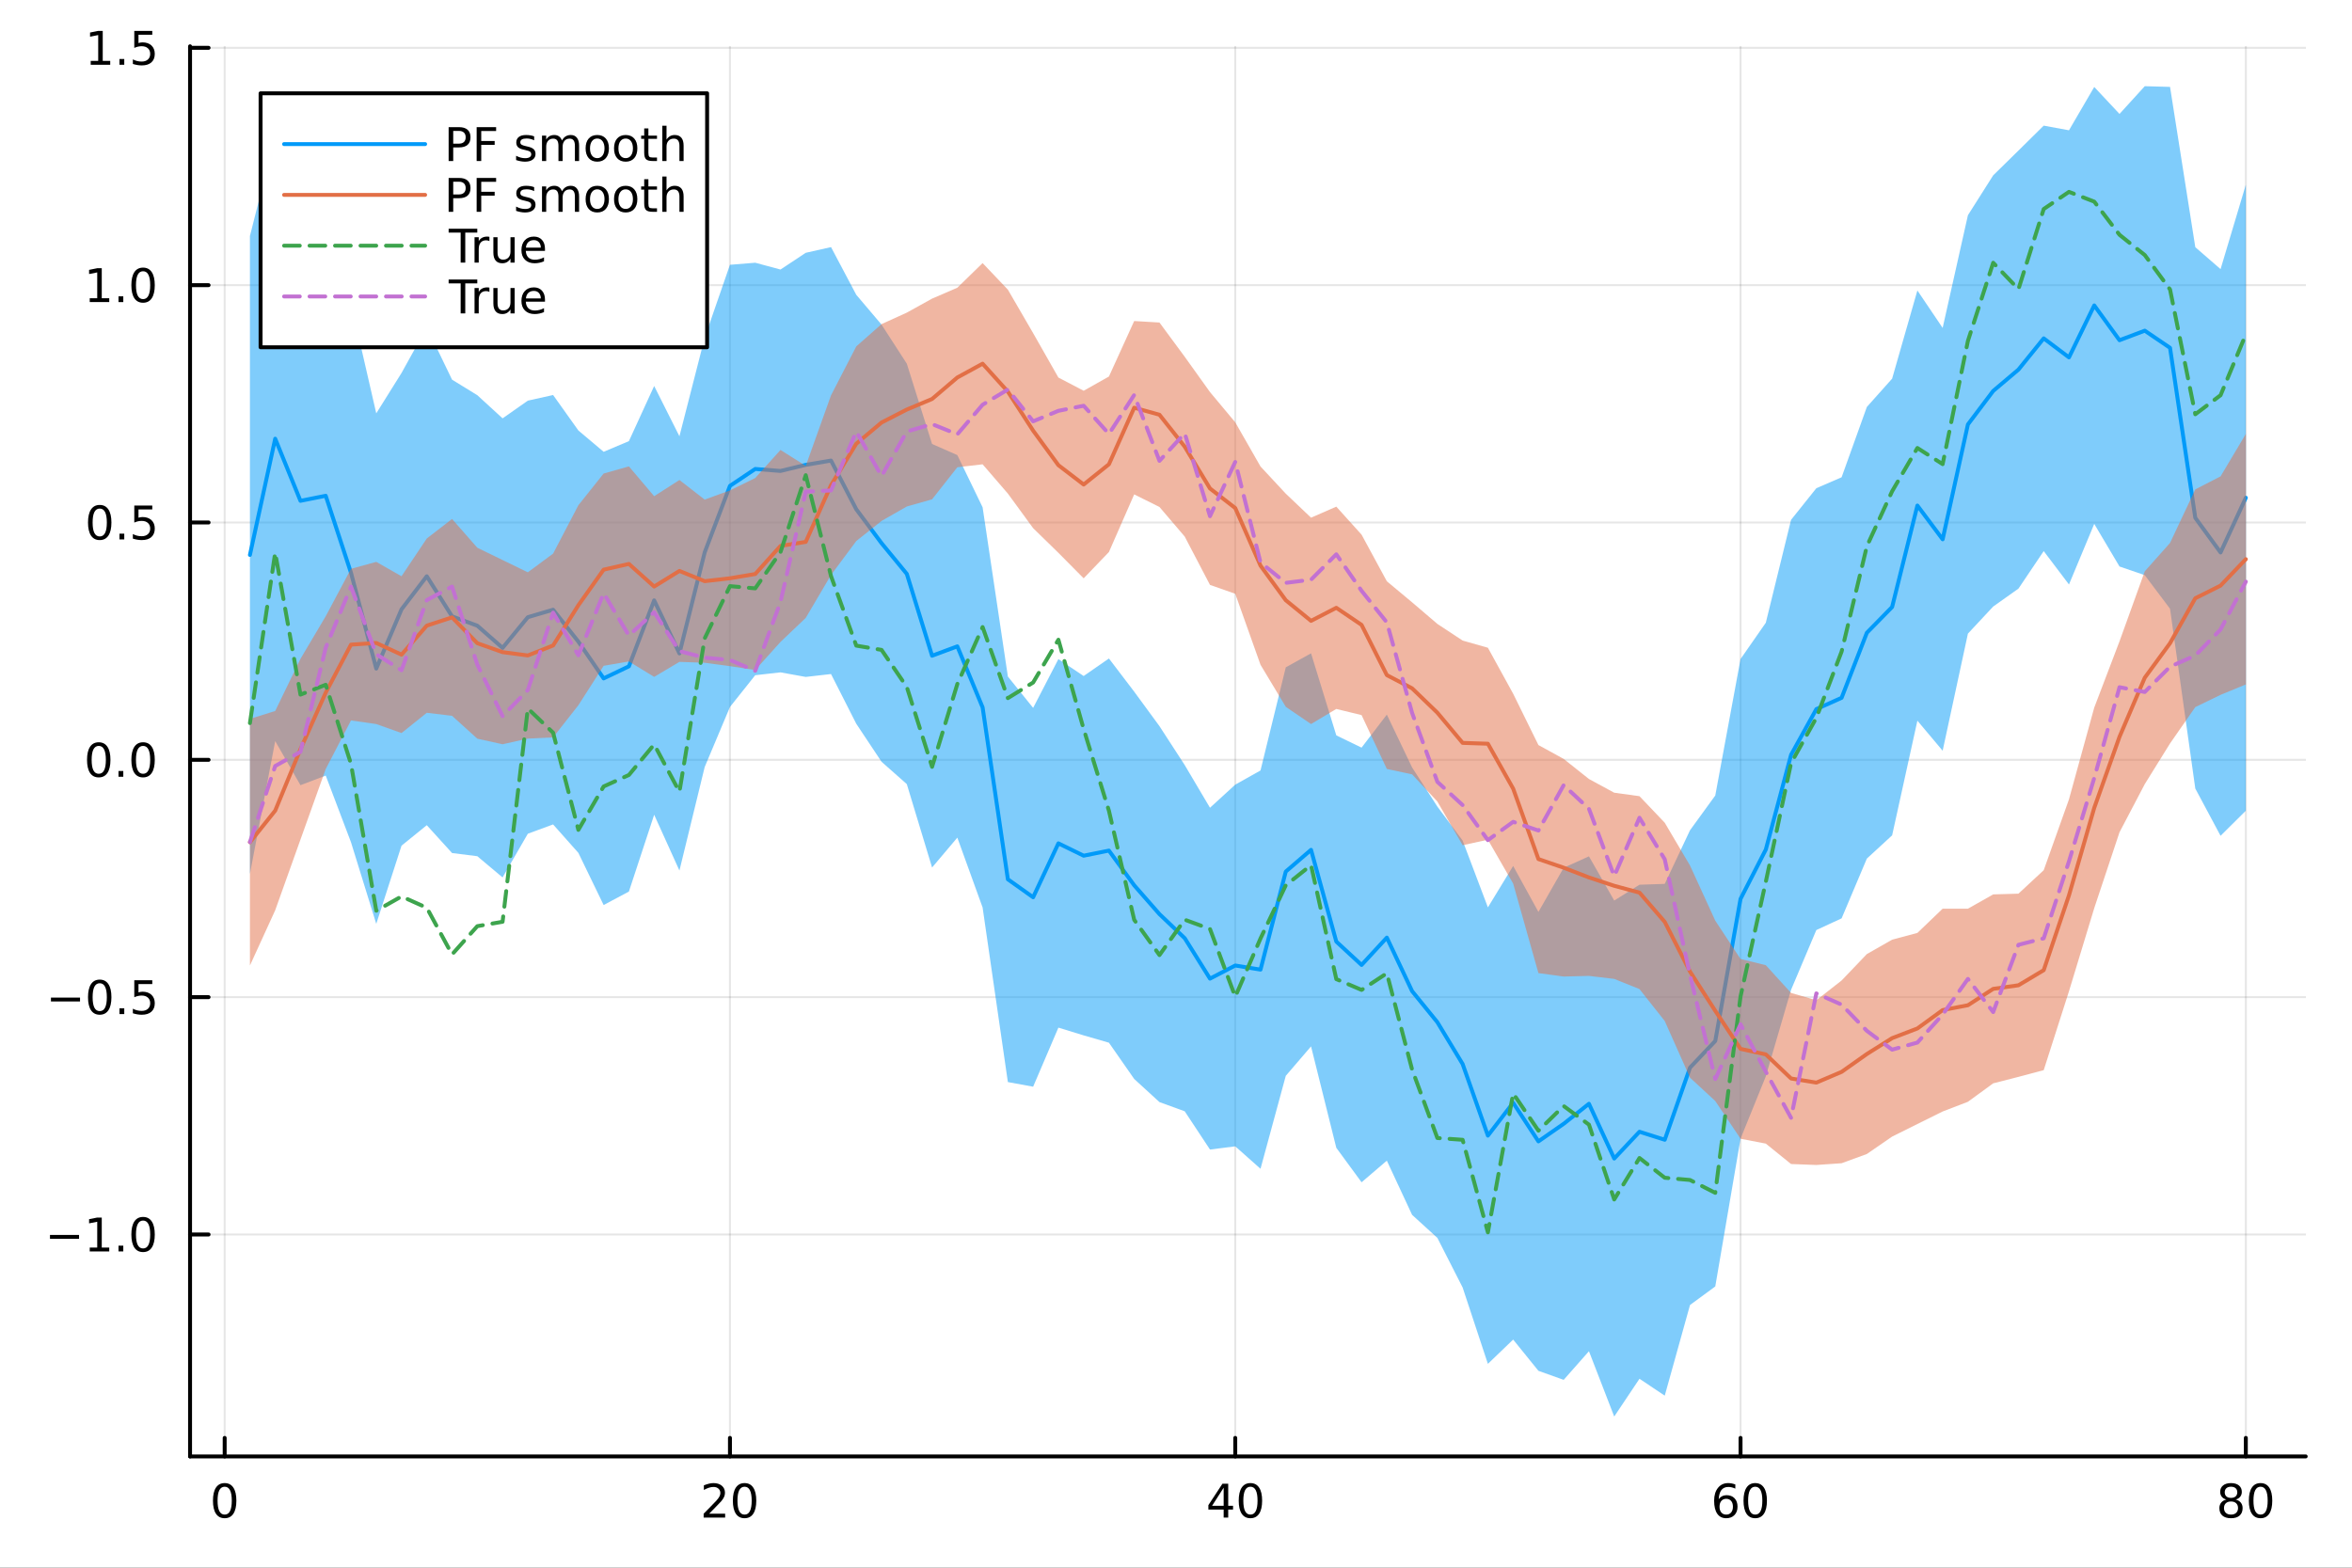 <?xml version="1.0" encoding="utf-8"?>
<svg xmlns="http://www.w3.org/2000/svg" xmlns:xlink="http://www.w3.org/1999/xlink" width="600" height="400" viewBox="0 0 2400 1600">
<rect x="0" y="0" width="2400" height="1600" fill="#333333" stroke="none"/>
<defs>
  <clipPath id="clip120">
    <rect x="0" y="0" width="2400" height="1600"/>
  </clipPath>
</defs>
<path clip-path="url(#clip120)" d="M0 1600 L2400 1600 L2400 0 L0 0  Z" fill="#ffffff" fill-rule="evenodd" fill-opacity="1"/>
<defs>
  <clipPath id="clip121">
    <rect x="480" y="0" width="1681" height="1600"/>
  </clipPath>
</defs>
<path clip-path="url(#clip120)" d="M193.936 1486.45 L2352.76 1486.45 L2352.76 47.244 L193.936 47.244  Z" fill="#ffffff" fill-rule="evenodd" fill-opacity="1"/>
<defs>
  <clipPath id="clip122">
    <rect x="193" y="47" width="2160" height="1440"/>
  </clipPath>
</defs>
<polyline clip-path="url(#clip122)" style="stroke:#000000; stroke-linecap:round; stroke-linejoin:round; stroke-width:2; stroke-opacity:0.1; fill:none" points="229.255,1486.45 229.255,47.244 "/>
<polyline clip-path="url(#clip122)" style="stroke:#000000; stroke-linecap:round; stroke-linejoin:round; stroke-width:2; stroke-opacity:0.1; fill:none" points="744.855,1486.45 744.855,47.244 "/>
<polyline clip-path="url(#clip122)" style="stroke:#000000; stroke-linecap:round; stroke-linejoin:round; stroke-width:2; stroke-opacity:0.1; fill:none" points="1260.46,1486.45 1260.46,47.244 "/>
<polyline clip-path="url(#clip122)" style="stroke:#000000; stroke-linecap:round; stroke-linejoin:round; stroke-width:2; stroke-opacity:0.1; fill:none" points="1776.06,1486.45 1776.06,47.244 "/>
<polyline clip-path="url(#clip122)" style="stroke:#000000; stroke-linecap:round; stroke-linejoin:round; stroke-width:2; stroke-opacity:0.1; fill:none" points="2291.66,1486.45 2291.66,47.244 "/>
<polyline clip-path="url(#clip122)" style="stroke:#000000; stroke-linecap:round; stroke-linejoin:round; stroke-width:2; stroke-opacity:0.1; fill:none" points="193.936,1259.94 2352.76,1259.94 "/>
<polyline clip-path="url(#clip122)" style="stroke:#000000; stroke-linecap:round; stroke-linejoin:round; stroke-width:2; stroke-opacity:0.1; fill:none" points="193.936,1017.71 2352.76,1017.71 "/>
<polyline clip-path="url(#clip122)" style="stroke:#000000; stroke-linecap:round; stroke-linejoin:round; stroke-width:2; stroke-opacity:0.1; fill:none" points="193.936,775.486 2352.76,775.486 "/>
<polyline clip-path="url(#clip122)" style="stroke:#000000; stroke-linecap:round; stroke-linejoin:round; stroke-width:2; stroke-opacity:0.1; fill:none" points="193.936,533.261 2352.76,533.261 "/>
<polyline clip-path="url(#clip122)" style="stroke:#000000; stroke-linecap:round; stroke-linejoin:round; stroke-width:2; stroke-opacity:0.1; fill:none" points="193.936,291.036 2352.76,291.036 "/>
<polyline clip-path="url(#clip122)" style="stroke:#000000; stroke-linecap:round; stroke-linejoin:round; stroke-width:2; stroke-opacity:0.1; fill:none" points="193.936,48.811 2352.76,48.811 "/>
<polyline clip-path="url(#clip120)" style="stroke:#000000; stroke-linecap:round; stroke-linejoin:round; stroke-width:4; stroke-opacity:1; fill:none" points="193.936,1486.45 2352.76,1486.45 "/>
<polyline clip-path="url(#clip120)" style="stroke:#000000; stroke-linecap:round; stroke-linejoin:round; stroke-width:4; stroke-opacity:1; fill:none" points="229.255,1486.45 229.255,1467.55 "/>
<polyline clip-path="url(#clip120)" style="stroke:#000000; stroke-linecap:round; stroke-linejoin:round; stroke-width:4; stroke-opacity:1; fill:none" points="744.855,1486.45 744.855,1467.55 "/>
<polyline clip-path="url(#clip120)" style="stroke:#000000; stroke-linecap:round; stroke-linejoin:round; stroke-width:4; stroke-opacity:1; fill:none" points="1260.46,1486.45 1260.46,1467.55 "/>
<polyline clip-path="url(#clip120)" style="stroke:#000000; stroke-linecap:round; stroke-linejoin:round; stroke-width:4; stroke-opacity:1; fill:none" points="1776.06,1486.45 1776.06,1467.55 "/>
<polyline clip-path="url(#clip120)" style="stroke:#000000; stroke-linecap:round; stroke-linejoin:round; stroke-width:4; stroke-opacity:1; fill:none" points="2291.66,1486.45 2291.66,1467.55 "/>
<path clip-path="url(#clip120)" d="M229.255 1517.37 Q225.644 1517.37 223.815 1520.93 Q222.009 1524.47 222.009 1531.6 Q222.009 1538.71 223.815 1542.27 Q225.644 1545.82 229.255 1545.82 Q232.889 1545.82 234.694 1542.27 Q236.523 1538.71 236.523 1531.6 Q236.523 1524.47 234.694 1520.93 Q232.889 1517.37 229.255 1517.37 M229.255 1513.66 Q235.065 1513.66 238.12 1518.27 Q241.199 1522.85 241.199 1531.6 Q241.199 1540.33 238.12 1544.94 Q235.065 1549.52 229.255 1549.52 Q223.444 1549.52 220.366 1544.94 Q217.31 1540.33 217.31 1531.6 Q217.31 1522.85 220.366 1518.27 Q223.444 1513.66 229.255 1513.66 Z" fill="#000000" fill-rule="nonzero" fill-opacity="1" /><path clip-path="url(#clip120)" d="M723.629 1544.91 L739.948 1544.91 L739.948 1548.85 L718.004 1548.85 L718.004 1544.91 Q720.666 1542.16 725.249 1537.53 Q729.855 1532.88 731.036 1531.53 Q733.281 1529.01 734.161 1527.27 Q735.064 1525.51 735.064 1523.82 Q735.064 1521.07 733.119 1519.33 Q731.198 1517.6 728.096 1517.6 Q725.897 1517.6 723.443 1518.36 Q721.013 1519.13 718.235 1520.68 L718.235 1515.95 Q721.059 1514.82 723.513 1514.24 Q725.967 1513.66 728.004 1513.66 Q733.374 1513.66 736.568 1516.35 Q739.763 1519.03 739.763 1523.52 Q739.763 1525.65 738.953 1527.57 Q738.166 1529.47 736.059 1532.07 Q735.48 1532.74 732.379 1535.95 Q729.277 1539.15 723.629 1544.91 Z" fill="#000000" fill-rule="nonzero" fill-opacity="1" /><path clip-path="url(#clip120)" d="M759.763 1517.37 Q756.152 1517.37 754.323 1520.93 Q752.517 1524.47 752.517 1531.6 Q752.517 1538.71 754.323 1542.27 Q756.152 1545.82 759.763 1545.82 Q763.397 1545.82 765.202 1542.27 Q767.031 1538.71 767.031 1531.6 Q767.031 1524.47 765.202 1520.93 Q763.397 1517.37 759.763 1517.37 M759.763 1513.66 Q765.573 1513.66 768.628 1518.27 Q771.707 1522.85 771.707 1531.6 Q771.707 1540.33 768.628 1544.94 Q765.573 1549.52 759.763 1549.52 Q753.952 1549.52 750.874 1544.94 Q747.818 1540.33 747.818 1531.6 Q747.818 1522.85 750.874 1518.27 Q753.952 1513.66 759.763 1513.66 Z" fill="#000000" fill-rule="nonzero" fill-opacity="1" /><path clip-path="url(#clip120)" d="M1248.63 1518.36 L1236.82 1536.81 L1248.63 1536.81 L1248.63 1518.36 M1247.4 1514.29 L1253.28 1514.29 L1253.28 1536.81 L1258.21 1536.81 L1258.21 1540.7 L1253.28 1540.7 L1253.28 1548.85 L1248.63 1548.85 L1248.63 1540.7 L1233.03 1540.7 L1233.03 1536.19 L1247.4 1514.29 Z" fill="#000000" fill-rule="nonzero" fill-opacity="1" /><path clip-path="url(#clip120)" d="M1275.94 1517.37 Q1272.33 1517.37 1270.5 1520.93 Q1268.7 1524.47 1268.7 1531.6 Q1268.7 1538.71 1270.5 1542.27 Q1272.33 1545.82 1275.94 1545.82 Q1279.58 1545.82 1281.38 1542.27 Q1283.21 1538.71 1283.21 1531.6 Q1283.21 1524.47 1281.38 1520.93 Q1279.58 1517.37 1275.94 1517.37 M1275.94 1513.66 Q1281.75 1513.66 1284.81 1518.27 Q1287.89 1522.85 1287.89 1531.6 Q1287.89 1540.33 1284.81 1544.94 Q1281.75 1549.52 1275.94 1549.52 Q1270.13 1549.52 1267.05 1544.94 Q1264 1540.33 1264 1531.6 Q1264 1522.85 1267.05 1518.27 Q1270.13 1513.66 1275.94 1513.66 Z" fill="#000000" fill-rule="nonzero" fill-opacity="1" /><path clip-path="url(#clip120)" d="M1761.46 1529.7 Q1758.31 1529.7 1756.46 1531.86 Q1754.63 1534.01 1754.63 1537.76 Q1754.63 1541.49 1756.46 1543.66 Q1758.31 1545.82 1761.46 1545.82 Q1764.61 1545.82 1766.44 1543.66 Q1768.29 1541.49 1768.29 1537.76 Q1768.29 1534.01 1766.44 1531.86 Q1764.61 1529.7 1761.46 1529.7 M1770.74 1515.05 L1770.74 1519.31 Q1768.98 1518.48 1767.18 1518.04 Q1765.4 1517.6 1763.64 1517.6 Q1759.01 1517.6 1756.55 1520.72 Q1754.12 1523.85 1753.78 1530.17 Q1755.14 1528.15 1757.2 1527.09 Q1759.26 1526 1761.74 1526 Q1766.95 1526 1769.96 1529.17 Q1772.99 1532.32 1772.99 1537.76 Q1772.99 1543.08 1769.84 1546.3 Q1766.69 1549.52 1761.46 1549.52 Q1755.47 1549.52 1752.3 1544.94 Q1749.12 1540.33 1749.12 1531.6 Q1749.12 1523.41 1753.01 1518.55 Q1756.9 1513.66 1763.45 1513.66 Q1765.21 1513.66 1766.99 1514.01 Q1768.8 1514.36 1770.74 1515.05 Z" fill="#000000" fill-rule="nonzero" fill-opacity="1" /><path clip-path="url(#clip120)" d="M1791.04 1517.37 Q1787.43 1517.37 1785.61 1520.93 Q1783.8 1524.47 1783.8 1531.6 Q1783.8 1538.71 1785.61 1542.27 Q1787.43 1545.82 1791.04 1545.82 Q1794.68 1545.82 1796.48 1542.27 Q1798.31 1538.71 1798.31 1531.6 Q1798.31 1524.47 1796.48 1520.93 Q1794.68 1517.37 1791.04 1517.37 M1791.04 1513.66 Q1796.86 1513.66 1799.91 1518.27 Q1802.99 1522.85 1802.99 1531.6 Q1802.99 1540.33 1799.91 1544.94 Q1796.86 1549.52 1791.04 1549.52 Q1785.23 1549.52 1782.16 1544.94 Q1779.1 1540.33 1779.1 1531.6 Q1779.1 1522.85 1782.16 1518.27 Q1785.23 1513.66 1791.04 1513.66 Z" fill="#000000" fill-rule="nonzero" fill-opacity="1" /><path clip-path="url(#clip120)" d="M2276.53 1532.44 Q2273.2 1532.44 2271.28 1534.22 Q2269.38 1536 2269.38 1539.13 Q2269.38 1542.25 2271.28 1544.03 Q2273.2 1545.82 2276.53 1545.82 Q2279.86 1545.82 2281.78 1544.03 Q2283.71 1542.23 2283.71 1539.13 Q2283.71 1536 2281.78 1534.22 Q2279.89 1532.44 2276.53 1532.44 M2271.85 1530.45 Q2268.84 1529.7 2267.16 1527.64 Q2265.49 1525.58 2265.49 1522.62 Q2265.49 1518.48 2268.43 1516.07 Q2271.39 1513.66 2276.53 1513.66 Q2281.69 1513.66 2284.63 1516.07 Q2287.57 1518.48 2287.57 1522.62 Q2287.57 1525.58 2285.88 1527.64 Q2284.22 1529.7 2281.23 1530.45 Q2284.61 1531.23 2286.48 1533.52 Q2288.38 1535.82 2288.38 1539.13 Q2288.38 1544.15 2285.3 1546.83 Q2282.25 1549.52 2276.53 1549.52 Q2270.81 1549.52 2267.73 1546.83 Q2264.68 1544.15 2264.68 1539.13 Q2264.68 1535.82 2266.58 1533.52 Q2268.47 1531.23 2271.85 1530.45 M2270.14 1523.06 Q2270.14 1525.75 2271.81 1527.25 Q2273.5 1528.76 2276.53 1528.76 Q2279.54 1528.76 2281.23 1527.25 Q2282.94 1525.75 2282.94 1523.06 Q2282.94 1520.38 2281.23 1518.87 Q2279.54 1517.37 2276.53 1517.37 Q2273.5 1517.37 2271.81 1518.87 Q2270.14 1520.38 2270.14 1523.06 Z" fill="#000000" fill-rule="nonzero" fill-opacity="1" /><path clip-path="url(#clip120)" d="M2306.69 1517.37 Q2303.08 1517.37 2301.25 1520.93 Q2299.45 1524.47 2299.45 1531.6 Q2299.45 1538.71 2301.25 1542.27 Q2303.08 1545.82 2306.69 1545.82 Q2310.33 1545.82 2312.13 1542.27 Q2313.96 1538.71 2313.96 1531.6 Q2313.96 1524.47 2312.13 1520.93 Q2310.33 1517.37 2306.69 1517.37 M2306.69 1513.66 Q2312.5 1513.66 2315.56 1518.27 Q2318.64 1522.85 2318.64 1531.6 Q2318.64 1540.33 2315.56 1544.94 Q2312.5 1549.52 2306.69 1549.52 Q2300.88 1549.52 2297.8 1544.94 Q2294.75 1540.33 2294.75 1531.6 Q2294.75 1522.85 2297.8 1518.27 Q2300.88 1513.66 2306.69 1513.66 Z" fill="#000000" fill-rule="nonzero" fill-opacity="1" /><polyline clip-path="url(#clip120)" style="stroke:#000000; stroke-linecap:round; stroke-linejoin:round; stroke-width:4; stroke-opacity:1; fill:none" points="193.936,1486.45 193.936,47.244 "/>
<polyline clip-path="url(#clip120)" style="stroke:#000000; stroke-linecap:round; stroke-linejoin:round; stroke-width:4; stroke-opacity:1; fill:none" points="193.936,1259.94 212.834,1259.94 "/>
<polyline clip-path="url(#clip120)" style="stroke:#000000; stroke-linecap:round; stroke-linejoin:round; stroke-width:4; stroke-opacity:1; fill:none" points="193.936,1017.71 212.834,1017.71 "/>
<polyline clip-path="url(#clip120)" style="stroke:#000000; stroke-linecap:round; stroke-linejoin:round; stroke-width:4; stroke-opacity:1; fill:none" points="193.936,775.486 212.834,775.486 "/>
<polyline clip-path="url(#clip120)" style="stroke:#000000; stroke-linecap:round; stroke-linejoin:round; stroke-width:4; stroke-opacity:1; fill:none" points="193.936,533.261 212.834,533.261 "/>
<polyline clip-path="url(#clip120)" style="stroke:#000000; stroke-linecap:round; stroke-linejoin:round; stroke-width:4; stroke-opacity:1; fill:none" points="193.936,291.036 212.834,291.036 "/>
<polyline clip-path="url(#clip120)" style="stroke:#000000; stroke-linecap:round; stroke-linejoin:round; stroke-width:4; stroke-opacity:1; fill:none" points="193.936,48.811 212.834,48.811 "/>
<path clip-path="url(#clip120)" d="M50.992 1260.39 L80.668 1260.39 L80.668 1264.32 L50.992 1264.32 L50.992 1260.39 Z" fill="#000000" fill-rule="nonzero" fill-opacity="1" /><path clip-path="url(#clip120)" d="M91.571 1273.28 L99.21 1273.28 L99.21 1246.91 L90.899 1248.58 L90.899 1244.32 L99.163 1242.66 L103.839 1242.66 L103.839 1273.28 L111.478 1273.28 L111.478 1277.22 L91.571 1277.22 L91.571 1273.28 Z" fill="#000000" fill-rule="nonzero" fill-opacity="1" /><path clip-path="url(#clip120)" d="M120.922 1271.34 L125.807 1271.34 L125.807 1277.22 L120.922 1277.22 L120.922 1271.34 Z" fill="#000000" fill-rule="nonzero" fill-opacity="1" /><path clip-path="url(#clip120)" d="M145.992 1245.73 Q142.381 1245.73 140.552 1249.3 Q138.746 1252.84 138.746 1259.97 Q138.746 1267.08 140.552 1270.64 Q142.381 1274.18 145.992 1274.18 Q149.626 1274.18 151.431 1270.64 Q153.26 1267.08 153.26 1259.97 Q153.26 1252.84 151.431 1249.3 Q149.626 1245.73 145.992 1245.73 M145.992 1242.03 Q151.802 1242.03 154.857 1246.64 Q157.936 1251.22 157.936 1259.97 Q157.936 1268.7 154.857 1273.3 Q151.802 1277.89 145.992 1277.89 Q140.181 1277.89 137.103 1273.3 Q134.047 1268.7 134.047 1259.97 Q134.047 1251.22 137.103 1246.64 Q140.181 1242.03 145.992 1242.03 Z" fill="#000000" fill-rule="nonzero" fill-opacity="1" /><path clip-path="url(#clip120)" d="M51.987 1018.16 L81.663 1018.16 L81.663 1022.1 L51.987 1022.1 L51.987 1018.16 Z" fill="#000000" fill-rule="nonzero" fill-opacity="1" /><path clip-path="url(#clip120)" d="M101.756 1003.51 Q98.145 1003.51 96.316 1007.07 Q94.51 1010.62 94.51 1017.75 Q94.51 1024.85 96.316 1028.42 Q98.145 1031.96 101.756 1031.96 Q105.39 1031.96 107.196 1028.42 Q109.024 1024.85 109.024 1017.75 Q109.024 1010.62 107.196 1007.07 Q105.39 1003.51 101.756 1003.51 M101.756 999.806 Q107.566 999.806 110.621 1004.41 Q113.7 1009 113.7 1017.75 Q113.7 1026.47 110.621 1031.08 Q107.566 1035.66 101.756 1035.66 Q95.946 1035.66 92.867 1031.08 Q89.811 1026.47 89.811 1017.75 Q89.811 1009 92.867 1004.41 Q95.946 999.806 101.756 999.806 Z" fill="#000000" fill-rule="nonzero" fill-opacity="1" /><path clip-path="url(#clip120)" d="M121.918 1029.11 L126.802 1029.11 L126.802 1034.99 L121.918 1034.99 L121.918 1029.11 Z" fill="#000000" fill-rule="nonzero" fill-opacity="1" /><path clip-path="url(#clip120)" d="M137.033 1000.43 L155.39 1000.43 L155.39 1004.37 L141.316 1004.37 L141.316 1012.84 Q142.334 1012.49 143.353 1012.33 Q144.371 1012.14 145.39 1012.14 Q151.177 1012.14 154.556 1015.31 Q157.936 1018.49 157.936 1023.9 Q157.936 1029.48 154.464 1032.58 Q150.992 1035.66 144.672 1035.66 Q142.496 1035.66 140.228 1035.29 Q137.982 1034.92 135.575 1034.18 L135.575 1029.48 Q137.658 1030.62 139.881 1031.17 Q142.103 1031.73 144.58 1031.73 Q148.584 1031.73 150.922 1029.62 Q153.26 1027.51 153.26 1023.9 Q153.26 1020.29 150.922 1018.19 Q148.584 1016.08 144.58 1016.08 Q142.705 1016.08 140.83 1016.5 Q138.978 1016.91 137.033 1017.79 L137.033 1000.43 Z" fill="#000000" fill-rule="nonzero" fill-opacity="1" /><path clip-path="url(#clip120)" d="M100.76 761.284 Q97.149 761.284 95.321 764.849 Q93.515 768.391 93.515 775.52 Q93.515 782.627 95.321 786.192 Q97.149 789.733 100.76 789.733 Q104.395 789.733 106.2 786.192 Q108.029 782.627 108.029 775.52 Q108.029 768.391 106.2 764.849 Q104.395 761.284 100.76 761.284 M100.76 757.581 Q106.571 757.581 109.626 762.187 Q112.705 766.77 112.705 775.52 Q112.705 784.247 109.626 788.854 Q106.571 793.437 100.76 793.437 Q94.95 793.437 91.871 788.854 Q88.816 784.247 88.816 775.52 Q88.816 766.77 91.871 762.187 Q94.95 757.581 100.76 757.581 Z" fill="#000000" fill-rule="nonzero" fill-opacity="1" /><path clip-path="url(#clip120)" d="M120.922 786.886 L125.807 786.886 L125.807 792.766 L120.922 792.766 L120.922 786.886 Z" fill="#000000" fill-rule="nonzero" fill-opacity="1" /><path clip-path="url(#clip120)" d="M145.992 761.284 Q142.381 761.284 140.552 764.849 Q138.746 768.391 138.746 775.52 Q138.746 782.627 140.552 786.192 Q142.381 789.733 145.992 789.733 Q149.626 789.733 151.431 786.192 Q153.26 782.627 153.26 775.52 Q153.26 768.391 151.431 764.849 Q149.626 761.284 145.992 761.284 M145.992 757.581 Q151.802 757.581 154.857 762.187 Q157.936 766.77 157.936 775.52 Q157.936 784.247 154.857 788.854 Q151.802 793.437 145.992 793.437 Q140.181 793.437 137.103 788.854 Q134.047 784.247 134.047 775.52 Q134.047 766.77 137.103 762.187 Q140.181 757.581 145.992 757.581 Z" fill="#000000" fill-rule="nonzero" fill-opacity="1" /><path clip-path="url(#clip120)" d="M101.756 519.06 Q98.145 519.06 96.316 522.624 Q94.51 526.166 94.51 533.296 Q94.51 540.402 96.316 543.967 Q98.145 547.508 101.756 547.508 Q105.39 547.508 107.196 543.967 Q109.024 540.402 109.024 533.296 Q109.024 526.166 107.196 522.624 Q105.39 519.06 101.756 519.06 M101.756 515.356 Q107.566 515.356 110.621 519.962 Q113.7 524.546 113.7 533.296 Q113.7 542.022 110.621 546.629 Q107.566 551.212 101.756 551.212 Q95.946 551.212 92.867 546.629 Q89.811 542.022 89.811 533.296 Q89.811 524.546 92.867 519.962 Q95.946 515.356 101.756 515.356 Z" fill="#000000" fill-rule="nonzero" fill-opacity="1" /><path clip-path="url(#clip120)" d="M121.918 544.661 L126.802 544.661 L126.802 550.541 L121.918 550.541 L121.918 544.661 Z" fill="#000000" fill-rule="nonzero" fill-opacity="1" /><path clip-path="url(#clip120)" d="M137.033 515.981 L155.39 515.981 L155.39 519.916 L141.316 519.916 L141.316 528.388 Q142.334 528.041 143.353 527.879 Q144.371 527.694 145.39 527.694 Q151.177 527.694 154.556 530.865 Q157.936 534.036 157.936 539.453 Q157.936 545.032 154.464 548.133 Q150.992 551.212 144.672 551.212 Q142.496 551.212 140.228 550.842 Q137.982 550.471 135.575 549.731 L135.575 545.032 Q137.658 546.166 139.881 546.721 Q142.103 547.277 144.58 547.277 Q148.584 547.277 150.922 545.17 Q153.26 543.064 153.26 539.453 Q153.26 535.842 150.922 533.735 Q148.584 531.629 144.58 531.629 Q142.705 531.629 140.83 532.046 Q138.978 532.462 137.033 533.342 L137.033 515.981 Z" fill="#000000" fill-rule="nonzero" fill-opacity="1" /><path clip-path="url(#clip120)" d="M91.571 304.381 L99.21 304.381 L99.21 278.015 L90.899 279.682 L90.899 275.423 L99.163 273.756 L103.839 273.756 L103.839 304.381 L111.478 304.381 L111.478 308.316 L91.571 308.316 L91.571 304.381 Z" fill="#000000" fill-rule="nonzero" fill-opacity="1" /><path clip-path="url(#clip120)" d="M120.922 302.436 L125.807 302.436 L125.807 308.316 L120.922 308.316 L120.922 302.436 Z" fill="#000000" fill-rule="nonzero" fill-opacity="1" /><path clip-path="url(#clip120)" d="M145.992 276.835 Q142.381 276.835 140.552 280.399 Q138.746 283.941 138.746 291.071 Q138.746 298.177 140.552 301.742 Q142.381 305.284 145.992 305.284 Q149.626 305.284 151.431 301.742 Q153.26 298.177 153.26 291.071 Q153.26 283.941 151.431 280.399 Q149.626 276.835 145.992 276.835 M145.992 273.131 Q151.802 273.131 154.857 277.737 Q157.936 282.321 157.936 291.071 Q157.936 299.797 154.857 304.404 Q151.802 308.987 145.992 308.987 Q140.181 308.987 137.103 304.404 Q134.047 299.797 134.047 291.071 Q134.047 282.321 137.103 277.737 Q140.181 273.131 145.992 273.131 Z" fill="#000000" fill-rule="nonzero" fill-opacity="1" /><path clip-path="url(#clip120)" d="M92.566 62.156 L100.205 62.156 L100.205 35.79 L91.895 37.457 L91.895 33.198 L100.159 31.531 L104.834 31.531 L104.834 62.156 L112.473 62.156 L112.473 66.091 L92.566 66.091 L92.566 62.156 Z" fill="#000000" fill-rule="nonzero" fill-opacity="1" /><path clip-path="url(#clip120)" d="M121.918 60.211 L126.802 60.211 L126.802 66.091 L121.918 66.091 L121.918 60.211 Z" fill="#000000" fill-rule="nonzero" fill-opacity="1" /><path clip-path="url(#clip120)" d="M137.033 31.531 L155.39 31.531 L155.39 35.466 L141.316 35.466 L141.316 43.938 Q142.334 43.591 143.353 43.429 Q144.371 43.244 145.39 43.244 Q151.177 43.244 154.556 46.415 Q157.936 49.587 157.936 55.003 Q157.936 60.582 154.464 63.684 Q150.992 66.762 144.672 66.762 Q142.496 66.762 140.228 66.392 Q137.982 66.022 135.575 65.281 L135.575 60.582 Q137.658 61.716 139.881 62.272 Q142.103 62.827 144.58 62.827 Q148.584 62.827 150.922 60.721 Q153.26 58.614 153.26 55.003 Q153.26 51.392 150.922 49.285 Q148.584 47.179 144.58 47.179 Q142.705 47.179 140.83 47.596 Q138.978 48.012 137.033 48.892 L137.033 31.531 Z" fill="#000000" fill-rule="nonzero" fill-opacity="1" /><path clip-path="url(#clip122)" d="M255.035 891.915 L280.815 756.352 L306.595 801.383 L332.375 791.56 L358.155 859.584 L383.935 942.89 L409.715 863.099 L435.495 842.21 L461.275 870.613 L487.055 873.855 L512.835 895.518 L538.615 850.892 L564.395 841.42 L590.175 870.447 L615.955 923.686 L641.735 909.924 L667.515 831.536 L693.295 888.487 L719.075 782.829 L744.855 721.539 L770.635 689.121 L796.415 686.219 L822.195 690.875 L847.975 687.93 L873.755 738.688 L899.535 777.456 L925.316 800.275 L951.096 885.377 L976.876 854.887 L1002.66 926.197 L1028.44 1104.38 L1054.22 1109.09 L1080 1048.8 L1105.78 1056.72 L1131.56 1064.19 L1157.34 1101.19 L1183.12 1124.81 L1208.9 1134.2 L1234.68 1173.22 L1260.46 1169.97 L1286.24 1192.86 L1312.02 1098 L1337.8 1067.95 L1363.58 1171.47 L1389.36 1206.64 L1415.14 1184.57 L1440.92 1239.89 L1466.7 1263.39 L1492.48 1314.01 L1518.26 1391.97 L1544.04 1367.18 L1569.82 1399.07 L1595.6 1408.29 L1621.38 1379.07 L1647.16 1445.72 L1672.94 1407.18 L1698.72 1424.41 L1724.5 1331.9 L1750.28 1312.95 L1776.06 1162.19 L1801.84 1098.58 L1827.62 1010.22 L1853.4 949.212 L1879.18 937.291 L1904.96 876.286 L1930.74 852.561 L1956.52 735.523 L1982.3 766.182 L2008.08 646.676 L2033.86 619.038 L2059.64 600.759 L2085.42 562.444 L2111.2 596.521 L2136.98 534.688 L2162.76 578.168 L2188.54 587.02 L2214.32 621.321 L2240.1 804.791 L2265.88 853.033 L2291.66 827.434 L2291.66 188.557 L2265.88 274.673 L2240.1 252.281 L2214.32 88.678 L2188.54 87.976 L2162.76 116.293 L2136.98 88.76 L2111.2 132.978 L2085.42 128.227 L2059.64 153.667 L2033.86 178.974 L2008.08 219.654 L1982.3 334.672 L1956.52 296.466 L1930.74 386.451 L1904.96 415.342 L1879.18 487.124 L1853.4 498.298 L1827.62 530.545 L1801.84 635.592 L1776.06 672.62 L1750.28 811.901 L1724.5 847.388 L1698.72 902.097 L1672.94 902.961 L1647.16 919.102 L1621.38 873.989 L1595.6 885.621 L1569.82 930.725 L1544.04 883.798 L1518.26 926.083 L1492.48 857.885 L1466.7 823.209 L1440.92 783.271 L1415.14 729.302 L1389.36 763.048 L1363.58 750.547 L1337.8 666.77 L1312.02 681.071 L1286.24 786.343 L1260.46 800.818 L1234.68 824.405 L1208.9 780.842 L1183.12 741.112 L1157.34 705.907 L1131.56 672.061 L1105.78 689.943 L1080 672.675 L1054.22 722.47 L1028.44 690.474 L1002.66 517.765 L976.876 464.463 L951.096 453.129 L925.316 371.168 L899.535 331.295 L873.755 300.901 L847.975 252.193 L822.195 258.012 L796.415 275.092 L770.635 268.139 L744.855 270.249 L719.075 344.662 L693.295 445.264 L667.515 393.948 L641.735 450.236 L615.955 461.102 L590.175 439.35 L564.395 403.157 L538.615 408.907 L512.835 426.98 L487.055 403.338 L461.275 387.494 L435.495 334.067 L409.715 380.676 L383.935 421.888 L358.155 309.583 L332.375 220.427 L306.595 220.904 L280.815 139.141 L255.035 240.821  Z" fill="#009af9" fill-rule="evenodd" fill-opacity="0.5"/>
<polyline clip-path="url(#clip122)" style="stroke:#009af9; stroke-linecap:round; stroke-linejoin:round; stroke-width:4; stroke-opacity:1; fill:none" points="255.035,566.368 280.815,447.747 306.595,511.144 332.375,505.994 358.155,584.583 383.935,682.389 409.715,621.887 435.495,588.138 461.275,629.053 487.055,638.597 512.835,661.249 538.615,629.899 564.395,622.288 590.175,654.898 615.955,692.394 641.735,680.08 667.515,612.742 693.295,666.875 719.075,563.745 744.855,495.894 770.635,478.63 796.415,480.656 822.195,474.443 847.975,470.061 873.755,519.794 899.535,554.375 925.316,585.721 951.096,669.253 976.876,659.675 1002.66,721.981 1028.44,897.428 1054.22,915.778 1080,860.739 1105.78,873.331 1131.56,868.127 1157.34,903.551 1183.12,932.964 1208.9,957.521 1234.68,998.814 1260.46,985.397 1286.24,989.604 1312.02,889.536 1337.8,867.359 1363.58,961.009 1389.36,984.843 1415.14,956.935 1440.92,1011.58 1466.7,1043.3 1492.48,1085.95 1518.26,1159.03 1544.04,1125.49 1569.82,1164.9 1595.6,1146.95 1621.38,1126.53 1647.16,1182.41 1672.94,1155.07 1698.72,1163.25 1724.5,1089.64 1750.28,1062.43 1776.06,917.406 1801.84,867.088 1827.62,770.38 1853.4,723.755 1879.18,712.207 1904.96,645.814 1930.74,619.506 1956.52,515.994 1982.3,550.427 2008.08,433.165 2033.86,399.006 2059.64,377.213 2085.42,345.336 2111.2,364.749 2136.98,311.724 2162.76,347.23 2188.54,337.498 2214.32,354.999 2240.1,528.536 2265.88,563.853 2291.66,507.996 "/>
<path clip-path="url(#clip122)" d="M255.035 985.4 L280.815 929.027 L306.595 856.867 L332.375 784.863 L358.155 735.293 L383.935 738.984 L409.715 748.155 L435.495 727.478 L461.275 730.56 L487.055 753.891 L512.835 759.601 L538.615 753.819 L564.395 752.567 L590.175 719.767 L615.955 679.524 L641.735 675.091 L667.515 690.836 L693.295 675.518 L719.075 676.42 L744.855 679.883 L770.635 683.834 L796.415 655.173 L822.195 630.618 L847.975 586.833 L873.755 552.185 L899.535 531.671 L925.316 516.926 L951.096 509.613 L976.876 476.889 L1002.66 473.871 L1028.44 503.744 L1054.22 539.052 L1080 564.207 L1105.78 590.238 L1131.56 563.399 L1157.34 504.578 L1183.12 517.418 L1208.9 547.615 L1234.68 596.958 L1260.46 606.019 L1286.24 678.481 L1312.02 721.39 L1337.8 738.959 L1363.58 723.557 L1389.36 729.838 L1415.14 784.802 L1440.92 790.323 L1466.7 818.022 L1492.48 862.635 L1518.26 857.028 L1544.04 901.786 L1569.82 993.152 L1595.6 996.661 L1621.38 996.009 L1647.16 999.079 L1672.94 1009.46 L1698.72 1042.07 L1724.5 1099.88 L1750.28 1123.71 L1776.06 1162.22 L1801.84 1167.18 L1827.62 1188.02 L1853.4 1188.99 L1879.18 1187.21 L1904.96 1177.78 L1930.74 1160.02 L1956.52 1147.18 L1982.3 1134.4 L2008.08 1124.49 L2033.86 1105.67 L2059.64 1099.06 L2085.42 1092.21 L2111.2 1011.69 L2136.98 926.86 L2162.76 849.407 L2188.54 800.273 L2214.32 758.772 L2240.1 721.681 L2265.88 709.176 L2291.66 698.532 L2291.66 442.883 L2265.88 486.197 L2240.1 499.455 L2214.32 554.131 L2188.54 583.085 L2162.76 654.562 L2136.98 722.187 L2111.2 815.815 L2085.42 888.134 L2059.64 912.091 L2033.86 912.833 L2008.08 927.424 L1982.3 927.41 L1956.52 952.142 L1930.74 959.047 L1904.96 973.729 L1879.18 1000.7 L1853.4 1020.87 L1827.62 1013.41 L1801.84 985.078 L1776.06 978.752 L1750.28 939.643 L1724.5 883.349 L1698.72 839.694 L1672.94 812.596 L1647.16 809.048 L1621.38 795.066 L1595.6 774.557 L1569.82 760.401 L1544.04 708.026 L1518.26 661.094 L1492.48 653.768 L1466.7 636.768 L1440.92 614.739 L1415.14 593.239 L1389.36 545.677 L1363.58 517.089 L1337.8 528.35 L1312.02 503.835 L1286.24 476.109 L1260.46 431.023 L1234.68 400.145 L1208.9 364.114 L1183.12 329.17 L1157.34 327.645 L1131.56 384.287 L1105.78 398.81 L1080 385.338 L1054.22 340.007 L1028.44 295.618 L1002.66 268.505 L976.876 293.645 L951.096 304.781 L925.316 319.06 L899.535 330.782 L873.755 353.532 L847.975 403.496 L822.195 475.474 L796.415 459.235 L770.635 487.901 L744.855 500.495 L719.075 509.901 L693.295 489.885 L667.515 506.425 L641.735 476.005 L615.955 483.287 L590.175 515.655 L564.395 565.007 L538.615 584.109 L512.835 571.58 L487.055 559.028 L461.275 529.666 L435.495 549.589 L409.715 588.124 L383.935 573.447 L358.155 580.554 L332.375 628.935 L306.595 672.429 L280.815 725.632 L255.035 733.733  Z" fill="#e26f46" fill-rule="evenodd" fill-opacity="0.5"/>
<polyline clip-path="url(#clip122)" style="stroke:#e26f46; stroke-linecap:round; stroke-linejoin:round; stroke-width:4; stroke-opacity:1; fill:none" points="255.035,859.567 280.815,827.329 306.595,764.648 332.375,706.899 358.155,657.924 383.935,656.216 409.715,668.139 435.495,638.534 461.275,630.113 487.055,656.46 512.835,665.59 538.615,668.964 564.395,658.787 590.175,617.711 615.955,581.406 641.735,575.548 667.515,598.631 693.295,582.702 719.075,593.161 744.855,590.189 770.635,585.867 796.415,557.204 822.195,553.046 847.975,495.165 873.755,452.859 899.535,431.227 925.316,417.993 951.096,407.197 976.876,385.267 1002.66,371.188 1028.44,399.681 1054.22,439.529 1080,474.772 1105.78,494.524 1131.56,473.843 1157.34,416.111 1183.12,423.294 1208.9,455.865 1234.68,498.552 1260.46,518.521 1286.24,577.295 1312.02,612.613 1337.8,633.654 1363.58,620.323 1389.36,637.757 1415.14,689.021 1440.92,702.531 1466.7,727.395 1492.48,758.201 1518.26,759.061 1544.04,804.906 1569.82,876.776 1595.6,885.609 1621.38,895.538 1647.16,904.064 1672.94,911.026 1698.72,940.884 1724.5,991.616 1750.28,1031.68 1776.06,1070.49 1801.84,1076.13 1827.62,1100.72 1853.4,1104.93 1879.18,1093.96 1904.96,1075.75 1930.74,1059.53 1956.52,1049.66 1982.3,1030.9 2008.08,1025.96 2033.86,1009.25 2059.64,1005.58 2085.42,990.172 2111.2,913.753 2136.98,824.523 2162.76,751.984 2188.54,691.679 2214.32,656.452 2240.1,610.568 2265.88,597.686 2291.66,570.708 "/>
<polyline clip-path="url(#clip122)" style="stroke:#3da44d; stroke-linecap:round; stroke-linejoin:round; stroke-width:4; stroke-opacity:1; fill:none" stroke-dasharray="16, 10" points="255.035,737.979 280.815,564 306.595,708.933 332.375,698.895 358.155,779.638 383.935,929.505 409.715,914.906 435.495,926.457 461.275,974.113 487.055,945.26 512.835,940.763 538.615,723.11 564.395,747.805 590.175,846.99 615.955,802.69 641.735,790.958 667.515,759.793 693.295,808.156 719.075,651.507 744.855,598.212 770.635,600.508 796.415,563.513 822.195,484.967 847.975,587.993 873.755,658.944 899.535,663.275 925.316,701.156 951.096,782.631 976.876,698.137 1002.66,639.984 1028.44,712.519 1054.22,696.576 1080,652.9 1105.78,744.099 1131.56,827.495 1157.34,938.771 1183.12,974.773 1208.9,938.659 1234.68,948.106 1260.46,1017.27 1286.24,957.819 1312.02,903.542 1337.8,882.978 1363.58,999.302 1389.36,1010.31 1415.14,993.344 1440.92,1091.6 1466.7,1161.47 1492.48,1163.29 1518.26,1257.78 1544.04,1115.98 1569.82,1153.97 1595.6,1128.81 1621.38,1147.81 1647.16,1224.21 1672.94,1181.86 1698.72,1202.03 1724.5,1204.31 1750.28,1217.43 1776.06,1016.98 1801.84,899.972 1827.62,778.824 1853.4,732.653 1879.18,665.034 1904.96,557.515 1930.74,501.394 1956.52,457.219 1982.3,473.709 2008.08,347.895 2033.86,268.175 2059.64,295.12 2085.42,213.339 2111.2,195.809 2136.98,205.788 2162.76,239.625 2188.54,260.31 2214.32,295.416 2240.1,422.808 2265.88,403.369 2291.66,341.254 "/>
<polyline clip-path="url(#clip122)" style="stroke:#c271d2; stroke-linecap:round; stroke-linejoin:round; stroke-width:4; stroke-opacity:1; fill:none" stroke-dasharray="16, 10" points="255.035,859.416 280.815,781.782 306.595,767.354 332.375,660.962 358.155,598.735 383.935,667.703 409.715,684.079 435.495,612.499 461.275,598.674 487.055,678.352 512.835,730.859 538.615,704.241 564.395,625.258 590.175,668.783 615.955,605.454 641.735,648.63 667.515,624.912 693.295,664.541 719.075,671.223 744.855,673.576 770.635,684.607 796.415,614.38 822.195,501.717 847.975,500.57 873.755,440.445 899.535,485.891 925.316,440.426 951.096,432.837 976.876,443.245 1002.66,413.081 1028.44,397.548 1054.22,430.018 1080,419.292 1105.78,414.115 1131.56,442.852 1157.34,403.109 1183.12,470.342 1208.9,442.239 1234.68,526.825 1260.46,471.386 1286.24,574.062 1312.02,594.882 1337.8,591.635 1363.58,565.729 1389.36,602.973 1415.14,635.223 1440.92,727.617 1466.7,797.915 1492.48,821.692 1518.26,857.475 1544.04,838.77 1569.82,847.657 1595.6,801.319 1621.38,825.47 1647.16,894.239 1672.94,834.596 1698.72,876.986 1724.5,995.305 1750.28,1101.3 1776.06,1045.36 1801.84,1093.85 1827.62,1140.86 1853.4,1013.88 1879.18,1025.34 1904.96,1052.09 1930.74,1071.29 1956.52,1064.07 1982.3,1035.46 2008.08,999.087 2033.86,1032.93 2059.64,964.293 2085.42,957.678 2111.2,879.074 2136.98,794.038 2162.76,701.373 2188.54,706.254 2214.32,680.436 2240.1,669.021 2265.88,642.51 2291.66,593.634 "/>
<path clip-path="url(#clip120)" d="M265.897 354.418 L721.546 354.418 L721.546 95.218 L265.897 95.218  Z" fill="#ffffff" fill-rule="evenodd" fill-opacity="1"/>
<polyline clip-path="url(#clip120)" style="stroke:#000000; stroke-linecap:round; stroke-linejoin:round; stroke-width:4; stroke-opacity:1; fill:none" points="265.897,354.418 721.546,354.418 721.546,95.218 265.897,95.218 265.897,354.418 "/>
<polyline clip-path="url(#clip120)" style="stroke:#009af9; stroke-linecap:round; stroke-linejoin:round; stroke-width:4; stroke-opacity:1; fill:none" points="289.884,147.058 433.805,147.058 "/>
<path clip-path="url(#clip120)" d="M462.468 133.62 L462.468 146.606 L468.347 146.606 Q471.611 146.606 473.394 144.916 Q475.176 143.227 475.176 140.102 Q475.176 137 473.394 135.31 Q471.611 133.62 468.347 133.62 L462.468 133.62 M457.792 129.778 L468.347 129.778 Q474.157 129.778 477.12 132.416 Q480.106 135.032 480.106 140.102 Q480.106 145.217 477.12 147.833 Q474.157 150.449 468.347 150.449 L462.468 150.449 L462.468 164.338 L457.792 164.338 L457.792 129.778 Z" fill="#000000" fill-rule="nonzero" fill-opacity="1" /><path clip-path="url(#clip120)" d="M486.38 129.778 L506.241 129.778 L506.241 133.713 L491.055 133.713 L491.055 143.898 L504.759 143.898 L504.759 147.833 L491.055 147.833 L491.055 164.338 L486.38 164.338 L486.38 129.778 Z" fill="#000000" fill-rule="nonzero" fill-opacity="1" /><path clip-path="url(#clip120)" d="M545.06 139.176 L545.06 143.203 Q543.254 142.277 541.31 141.815 Q539.365 141.352 537.282 141.352 Q534.111 141.352 532.514 142.324 Q530.94 143.296 530.94 145.24 Q530.94 146.722 532.074 147.578 Q533.208 148.412 536.634 149.176 L538.092 149.5 Q542.629 150.472 544.527 152.254 Q546.449 154.014 546.449 157.185 Q546.449 160.796 543.578 162.902 Q540.731 165.009 535.731 165.009 Q533.648 165.009 531.379 164.592 Q529.134 164.199 526.634 163.388 L526.634 158.99 Q528.995 160.217 531.287 160.842 Q533.578 161.444 535.824 161.444 Q538.833 161.444 540.453 160.426 Q542.074 159.384 542.074 157.509 Q542.074 155.773 540.893 154.847 Q539.736 153.921 535.777 153.064 L534.296 152.717 Q530.338 151.884 528.578 150.171 Q526.819 148.435 526.819 145.426 Q526.819 141.768 529.412 139.778 Q532.004 137.787 536.773 137.787 Q539.134 137.787 541.217 138.134 Q543.301 138.481 545.06 139.176 Z" fill="#000000" fill-rule="nonzero" fill-opacity="1" /><path clip-path="url(#clip120)" d="M573.416 143.389 Q575.013 140.518 577.236 139.153 Q579.458 137.787 582.467 137.787 Q586.518 137.787 588.717 140.634 Q590.916 143.458 590.916 148.689 L590.916 164.338 L586.634 164.338 L586.634 148.828 Q586.634 145.102 585.314 143.296 Q583.995 141.49 581.286 141.49 Q577.976 141.49 576.055 143.69 Q574.134 145.889 574.134 149.685 L574.134 164.338 L569.851 164.338 L569.851 148.828 Q569.851 145.078 568.532 143.296 Q567.212 141.49 564.458 141.49 Q561.194 141.49 559.273 143.713 Q557.351 145.912 557.351 149.685 L557.351 164.338 L553.069 164.338 L553.069 138.412 L557.351 138.412 L557.351 142.44 Q558.81 140.055 560.847 138.921 Q562.884 137.787 565.685 137.787 Q568.509 137.787 570.476 139.222 Q572.467 140.657 573.416 143.389 Z" fill="#000000" fill-rule="nonzero" fill-opacity="1" /><path clip-path="url(#clip120)" d="M609.458 141.398 Q606.032 141.398 604.041 144.083 Q602.05 146.745 602.05 151.398 Q602.05 156.051 604.018 158.736 Q606.009 161.398 609.458 161.398 Q612.86 161.398 614.851 158.713 Q616.842 156.027 616.842 151.398 Q616.842 146.791 614.851 144.106 Q612.86 141.398 609.458 141.398 M609.458 137.787 Q615.013 137.787 618.184 141.398 Q621.356 145.009 621.356 151.398 Q621.356 157.764 618.184 161.398 Q615.013 165.009 609.458 165.009 Q603.879 165.009 600.708 161.398 Q597.56 157.764 597.56 151.398 Q597.56 145.009 600.708 141.398 Q603.879 137.787 609.458 137.787 Z" fill="#000000" fill-rule="nonzero" fill-opacity="1" /><path clip-path="url(#clip120)" d="M638.462 141.398 Q635.036 141.398 633.045 144.083 Q631.055 146.745 631.055 151.398 Q631.055 156.051 633.022 158.736 Q635.013 161.398 638.462 161.398 Q641.865 161.398 643.856 158.713 Q645.846 156.027 645.846 151.398 Q645.846 146.791 643.856 144.106 Q641.865 141.398 638.462 141.398 M638.462 137.787 Q644.018 137.787 647.189 141.398 Q650.36 145.009 650.36 151.398 Q650.36 157.764 647.189 161.398 Q644.018 165.009 638.462 165.009 Q632.883 165.009 629.712 161.398 Q626.564 157.764 626.564 151.398 Q626.564 145.009 629.712 141.398 Q632.883 137.787 638.462 137.787 Z" fill="#000000" fill-rule="nonzero" fill-opacity="1" /><path clip-path="url(#clip120)" d="M661.633 131.051 L661.633 138.412 L670.406 138.412 L670.406 141.722 L661.633 141.722 L661.633 155.796 Q661.633 158.967 662.49 159.87 Q663.369 160.773 666.031 160.773 L670.406 160.773 L670.406 164.338 L666.031 164.338 Q661.101 164.338 659.226 162.509 Q657.351 160.657 657.351 155.796 L657.351 141.722 L654.226 141.722 L654.226 138.412 L657.351 138.412 L657.351 131.051 L661.633 131.051 Z" fill="#000000" fill-rule="nonzero" fill-opacity="1" /><path clip-path="url(#clip120)" d="M697.559 148.689 L697.559 164.338 L693.3 164.338 L693.3 148.828 Q693.3 145.148 691.865 143.319 Q690.429 141.49 687.559 141.49 Q684.11 141.49 682.119 143.69 Q680.129 145.889 680.129 149.685 L680.129 164.338 L675.846 164.338 L675.846 128.319 L680.129 128.319 L680.129 142.44 Q681.656 140.102 683.716 138.944 Q685.8 137.787 688.508 137.787 Q692.976 137.787 695.267 140.565 Q697.559 143.319 697.559 148.689 Z" fill="#000000" fill-rule="nonzero" fill-opacity="1" /><polyline clip-path="url(#clip120)" style="stroke:#e26f46; stroke-linecap:round; stroke-linejoin:round; stroke-width:4; stroke-opacity:1; fill:none" points="289.884,198.898 433.805,198.898 "/>
<path clip-path="url(#clip120)" d="M462.468 185.46 L462.468 198.446 L468.347 198.446 Q471.611 198.446 473.394 196.756 Q475.176 195.067 475.176 191.942 Q475.176 188.84 473.394 187.15 Q471.611 185.46 468.347 185.46 L462.468 185.46 M457.792 181.618 L468.347 181.618 Q474.157 181.618 477.12 184.256 Q480.106 186.872 480.106 191.942 Q480.106 197.057 477.12 199.673 Q474.157 202.289 468.347 202.289 L462.468 202.289 L462.468 216.178 L457.792 216.178 L457.792 181.618 Z" fill="#000000" fill-rule="nonzero" fill-opacity="1" /><path clip-path="url(#clip120)" d="M486.38 181.618 L506.241 181.618 L506.241 185.553 L491.055 185.553 L491.055 195.738 L504.759 195.738 L504.759 199.673 L491.055 199.673 L491.055 216.178 L486.38 216.178 L486.38 181.618 Z" fill="#000000" fill-rule="nonzero" fill-opacity="1" /><path clip-path="url(#clip120)" d="M545.06 191.016 L545.06 195.043 Q543.254 194.117 541.31 193.655 Q539.365 193.192 537.282 193.192 Q534.111 193.192 532.514 194.164 Q530.94 195.136 530.94 197.08 Q530.94 198.562 532.074 199.418 Q533.208 200.252 536.634 201.016 L538.092 201.34 Q542.629 202.312 544.527 204.094 Q546.449 205.854 546.449 209.025 Q546.449 212.636 543.578 214.742 Q540.731 216.849 535.731 216.849 Q533.648 216.849 531.379 216.432 Q529.134 216.039 526.634 215.228 L526.634 210.83 Q528.995 212.057 531.287 212.682 Q533.578 213.284 535.824 213.284 Q538.833 213.284 540.453 212.266 Q542.074 211.224 542.074 209.349 Q542.074 207.613 540.893 206.687 Q539.736 205.761 535.777 204.904 L534.296 204.557 Q530.338 203.724 528.578 202.011 Q526.819 200.275 526.819 197.266 Q526.819 193.608 529.412 191.618 Q532.004 189.627 536.773 189.627 Q539.134 189.627 541.217 189.974 Q543.301 190.321 545.06 191.016 Z" fill="#000000" fill-rule="nonzero" fill-opacity="1" /><path clip-path="url(#clip120)" d="M573.416 195.229 Q575.013 192.358 577.236 190.993 Q579.458 189.627 582.467 189.627 Q586.518 189.627 588.717 192.474 Q590.916 195.298 590.916 200.529 L590.916 216.178 L586.634 216.178 L586.634 200.668 Q586.634 196.942 585.314 195.136 Q583.995 193.33 581.286 193.33 Q577.976 193.33 576.055 195.53 Q574.134 197.729 574.134 201.525 L574.134 216.178 L569.851 216.178 L569.851 200.668 Q569.851 196.918 568.532 195.136 Q567.212 193.33 564.458 193.33 Q561.194 193.33 559.273 195.553 Q557.351 197.752 557.351 201.525 L557.351 216.178 L553.069 216.178 L553.069 190.252 L557.351 190.252 L557.351 194.28 Q558.81 191.895 560.847 190.761 Q562.884 189.627 565.685 189.627 Q568.509 189.627 570.476 191.062 Q572.467 192.497 573.416 195.229 Z" fill="#000000" fill-rule="nonzero" fill-opacity="1" /><path clip-path="url(#clip120)" d="M609.458 193.238 Q606.032 193.238 604.041 195.923 Q602.05 198.585 602.05 203.238 Q602.05 207.891 604.018 210.576 Q606.009 213.238 609.458 213.238 Q612.86 213.238 614.851 210.553 Q616.842 207.867 616.842 203.238 Q616.842 198.631 614.851 195.946 Q612.86 193.238 609.458 193.238 M609.458 189.627 Q615.013 189.627 618.184 193.238 Q621.356 196.849 621.356 203.238 Q621.356 209.604 618.184 213.238 Q615.013 216.849 609.458 216.849 Q603.879 216.849 600.708 213.238 Q597.56 209.604 597.56 203.238 Q597.56 196.849 600.708 193.238 Q603.879 189.627 609.458 189.627 Z" fill="#000000" fill-rule="nonzero" fill-opacity="1" /><path clip-path="url(#clip120)" d="M638.462 193.238 Q635.036 193.238 633.045 195.923 Q631.055 198.585 631.055 203.238 Q631.055 207.891 633.022 210.576 Q635.013 213.238 638.462 213.238 Q641.865 213.238 643.856 210.553 Q645.846 207.867 645.846 203.238 Q645.846 198.631 643.856 195.946 Q641.865 193.238 638.462 193.238 M638.462 189.627 Q644.018 189.627 647.189 193.238 Q650.36 196.849 650.36 203.238 Q650.36 209.604 647.189 213.238 Q644.018 216.849 638.462 216.849 Q632.883 216.849 629.712 213.238 Q626.564 209.604 626.564 203.238 Q626.564 196.849 629.712 193.238 Q632.883 189.627 638.462 189.627 Z" fill="#000000" fill-rule="nonzero" fill-opacity="1" /><path clip-path="url(#clip120)" d="M661.633 182.891 L661.633 190.252 L670.406 190.252 L670.406 193.562 L661.633 193.562 L661.633 207.636 Q661.633 210.807 662.49 211.71 Q663.369 212.613 666.031 212.613 L670.406 212.613 L670.406 216.178 L666.031 216.178 Q661.101 216.178 659.226 214.349 Q657.351 212.497 657.351 207.636 L657.351 193.562 L654.226 193.562 L654.226 190.252 L657.351 190.252 L657.351 182.891 L661.633 182.891 Z" fill="#000000" fill-rule="nonzero" fill-opacity="1" /><path clip-path="url(#clip120)" d="M697.559 200.529 L697.559 216.178 L693.3 216.178 L693.3 200.668 Q693.3 196.988 691.865 195.159 Q690.429 193.33 687.559 193.33 Q684.11 193.33 682.119 195.53 Q680.129 197.729 680.129 201.525 L680.129 216.178 L675.846 216.178 L675.846 180.159 L680.129 180.159 L680.129 194.28 Q681.656 191.942 683.716 190.784 Q685.8 189.627 688.508 189.627 Q692.976 189.627 695.267 192.405 Q697.559 195.159 697.559 200.529 Z" fill="#000000" fill-rule="nonzero" fill-opacity="1" /><polyline clip-path="url(#clip120)" style="stroke:#3da44d; stroke-linecap:round; stroke-linejoin:round; stroke-width:4; stroke-opacity:1; fill:none" stroke-dasharray="16, 10" points="289.884,250.738 433.805,250.738 "/>
<path clip-path="url(#clip120)" d="M457.792 233.458 L487.028 233.458 L487.028 237.393 L474.759 237.393 L474.759 268.018 L470.06 268.018 L470.06 237.393 L457.792 237.393 L457.792 233.458 Z" fill="#000000" fill-rule="nonzero" fill-opacity="1" /><path clip-path="url(#clip120)" d="M499.412 246.073 Q498.694 245.657 497.838 245.471 Q497.005 245.263 495.986 245.263 Q492.375 245.263 490.43 247.624 Q488.509 249.962 488.509 254.36 L488.509 268.018 L484.227 268.018 L484.227 242.092 L488.509 242.092 L488.509 246.12 Q489.852 243.758 492.005 242.624 Q494.157 241.467 497.236 241.467 Q497.676 241.467 498.208 241.536 Q498.741 241.583 499.389 241.698 L499.412 246.073 Z" fill="#000000" fill-rule="nonzero" fill-opacity="1" /><path clip-path="url(#clip120)" d="M503.44 257.786 L503.44 242.092 L507.699 242.092 L507.699 257.624 Q507.699 261.305 509.134 263.156 Q510.569 264.985 513.44 264.985 Q516.889 264.985 518.879 262.786 Q520.893 260.587 520.893 256.791 L520.893 242.092 L525.153 242.092 L525.153 268.018 L520.893 268.018 L520.893 264.036 Q519.342 266.397 517.282 267.555 Q515.245 268.689 512.537 268.689 Q508.069 268.689 505.754 265.911 Q503.44 263.133 503.44 257.786 M514.157 241.467 L514.157 241.467 Z" fill="#000000" fill-rule="nonzero" fill-opacity="1" /><path clip-path="url(#clip120)" d="M556.101 253.99 L556.101 256.073 L536.518 256.073 Q536.796 260.471 539.157 262.786 Q541.541 265.078 545.777 265.078 Q548.231 265.078 550.523 264.476 Q552.838 263.874 555.106 262.67 L555.106 266.698 Q552.814 267.67 550.407 268.18 Q548 268.689 545.523 268.689 Q539.319 268.689 535.685 265.078 Q532.074 261.467 532.074 255.309 Q532.074 248.944 535.5 245.217 Q538.949 241.467 544.782 241.467 Q550.013 241.467 553.046 244.846 Q556.101 248.203 556.101 253.99 M551.842 252.74 Q551.796 249.245 549.875 247.161 Q547.976 245.078 544.828 245.078 Q541.264 245.078 539.111 247.092 Q536.981 249.106 536.657 252.763 L551.842 252.74 Z" fill="#000000" fill-rule="nonzero" fill-opacity="1" /><polyline clip-path="url(#clip120)" style="stroke:#c271d2; stroke-linecap:round; stroke-linejoin:round; stroke-width:4; stroke-opacity:1; fill:none" stroke-dasharray="16, 10" points="289.884,302.578 433.805,302.578 "/>
<path clip-path="url(#clip120)" d="M457.792 285.298 L487.028 285.298 L487.028 289.233 L474.759 289.233 L474.759 319.858 L470.06 319.858 L470.06 289.233 L457.792 289.233 L457.792 285.298 Z" fill="#000000" fill-rule="nonzero" fill-opacity="1" /><path clip-path="url(#clip120)" d="M499.412 297.913 Q498.694 297.497 497.838 297.311 Q497.005 297.103 495.986 297.103 Q492.375 297.103 490.43 299.464 Q488.509 301.802 488.509 306.2 L488.509 319.858 L484.227 319.858 L484.227 293.932 L488.509 293.932 L488.509 297.96 Q489.852 295.598 492.005 294.464 Q494.157 293.307 497.236 293.307 Q497.676 293.307 498.208 293.376 Q498.741 293.423 499.389 293.538 L499.412 297.913 Z" fill="#000000" fill-rule="nonzero" fill-opacity="1" /><path clip-path="url(#clip120)" d="M503.44 309.626 L503.44 293.932 L507.699 293.932 L507.699 309.464 Q507.699 313.145 509.134 314.996 Q510.569 316.825 513.44 316.825 Q516.889 316.825 518.879 314.626 Q520.893 312.427 520.893 308.631 L520.893 293.932 L525.153 293.932 L525.153 319.858 L520.893 319.858 L520.893 315.876 Q519.342 318.237 517.282 319.395 Q515.245 320.529 512.537 320.529 Q508.069 320.529 505.754 317.751 Q503.44 314.973 503.44 309.626 M514.157 293.307 L514.157 293.307 Z" fill="#000000" fill-rule="nonzero" fill-opacity="1" /><path clip-path="url(#clip120)" d="M556.101 305.83 L556.101 307.913 L536.518 307.913 Q536.796 312.311 539.157 314.626 Q541.541 316.918 545.777 316.918 Q548.231 316.918 550.523 316.316 Q552.838 315.714 555.106 314.51 L555.106 318.538 Q552.814 319.51 550.407 320.02 Q548 320.529 545.523 320.529 Q539.319 320.529 535.685 316.918 Q532.074 313.307 532.074 307.149 Q532.074 300.784 535.5 297.057 Q538.949 293.307 544.782 293.307 Q550.013 293.307 553.046 296.686 Q556.101 300.043 556.101 305.83 M551.842 304.58 Q551.796 301.085 549.875 299.001 Q547.976 296.918 544.828 296.918 Q541.264 296.918 539.111 298.932 Q536.981 300.946 536.657 304.603 L551.842 304.58 Z" fill="#000000" fill-rule="nonzero" fill-opacity="1" /></svg>

